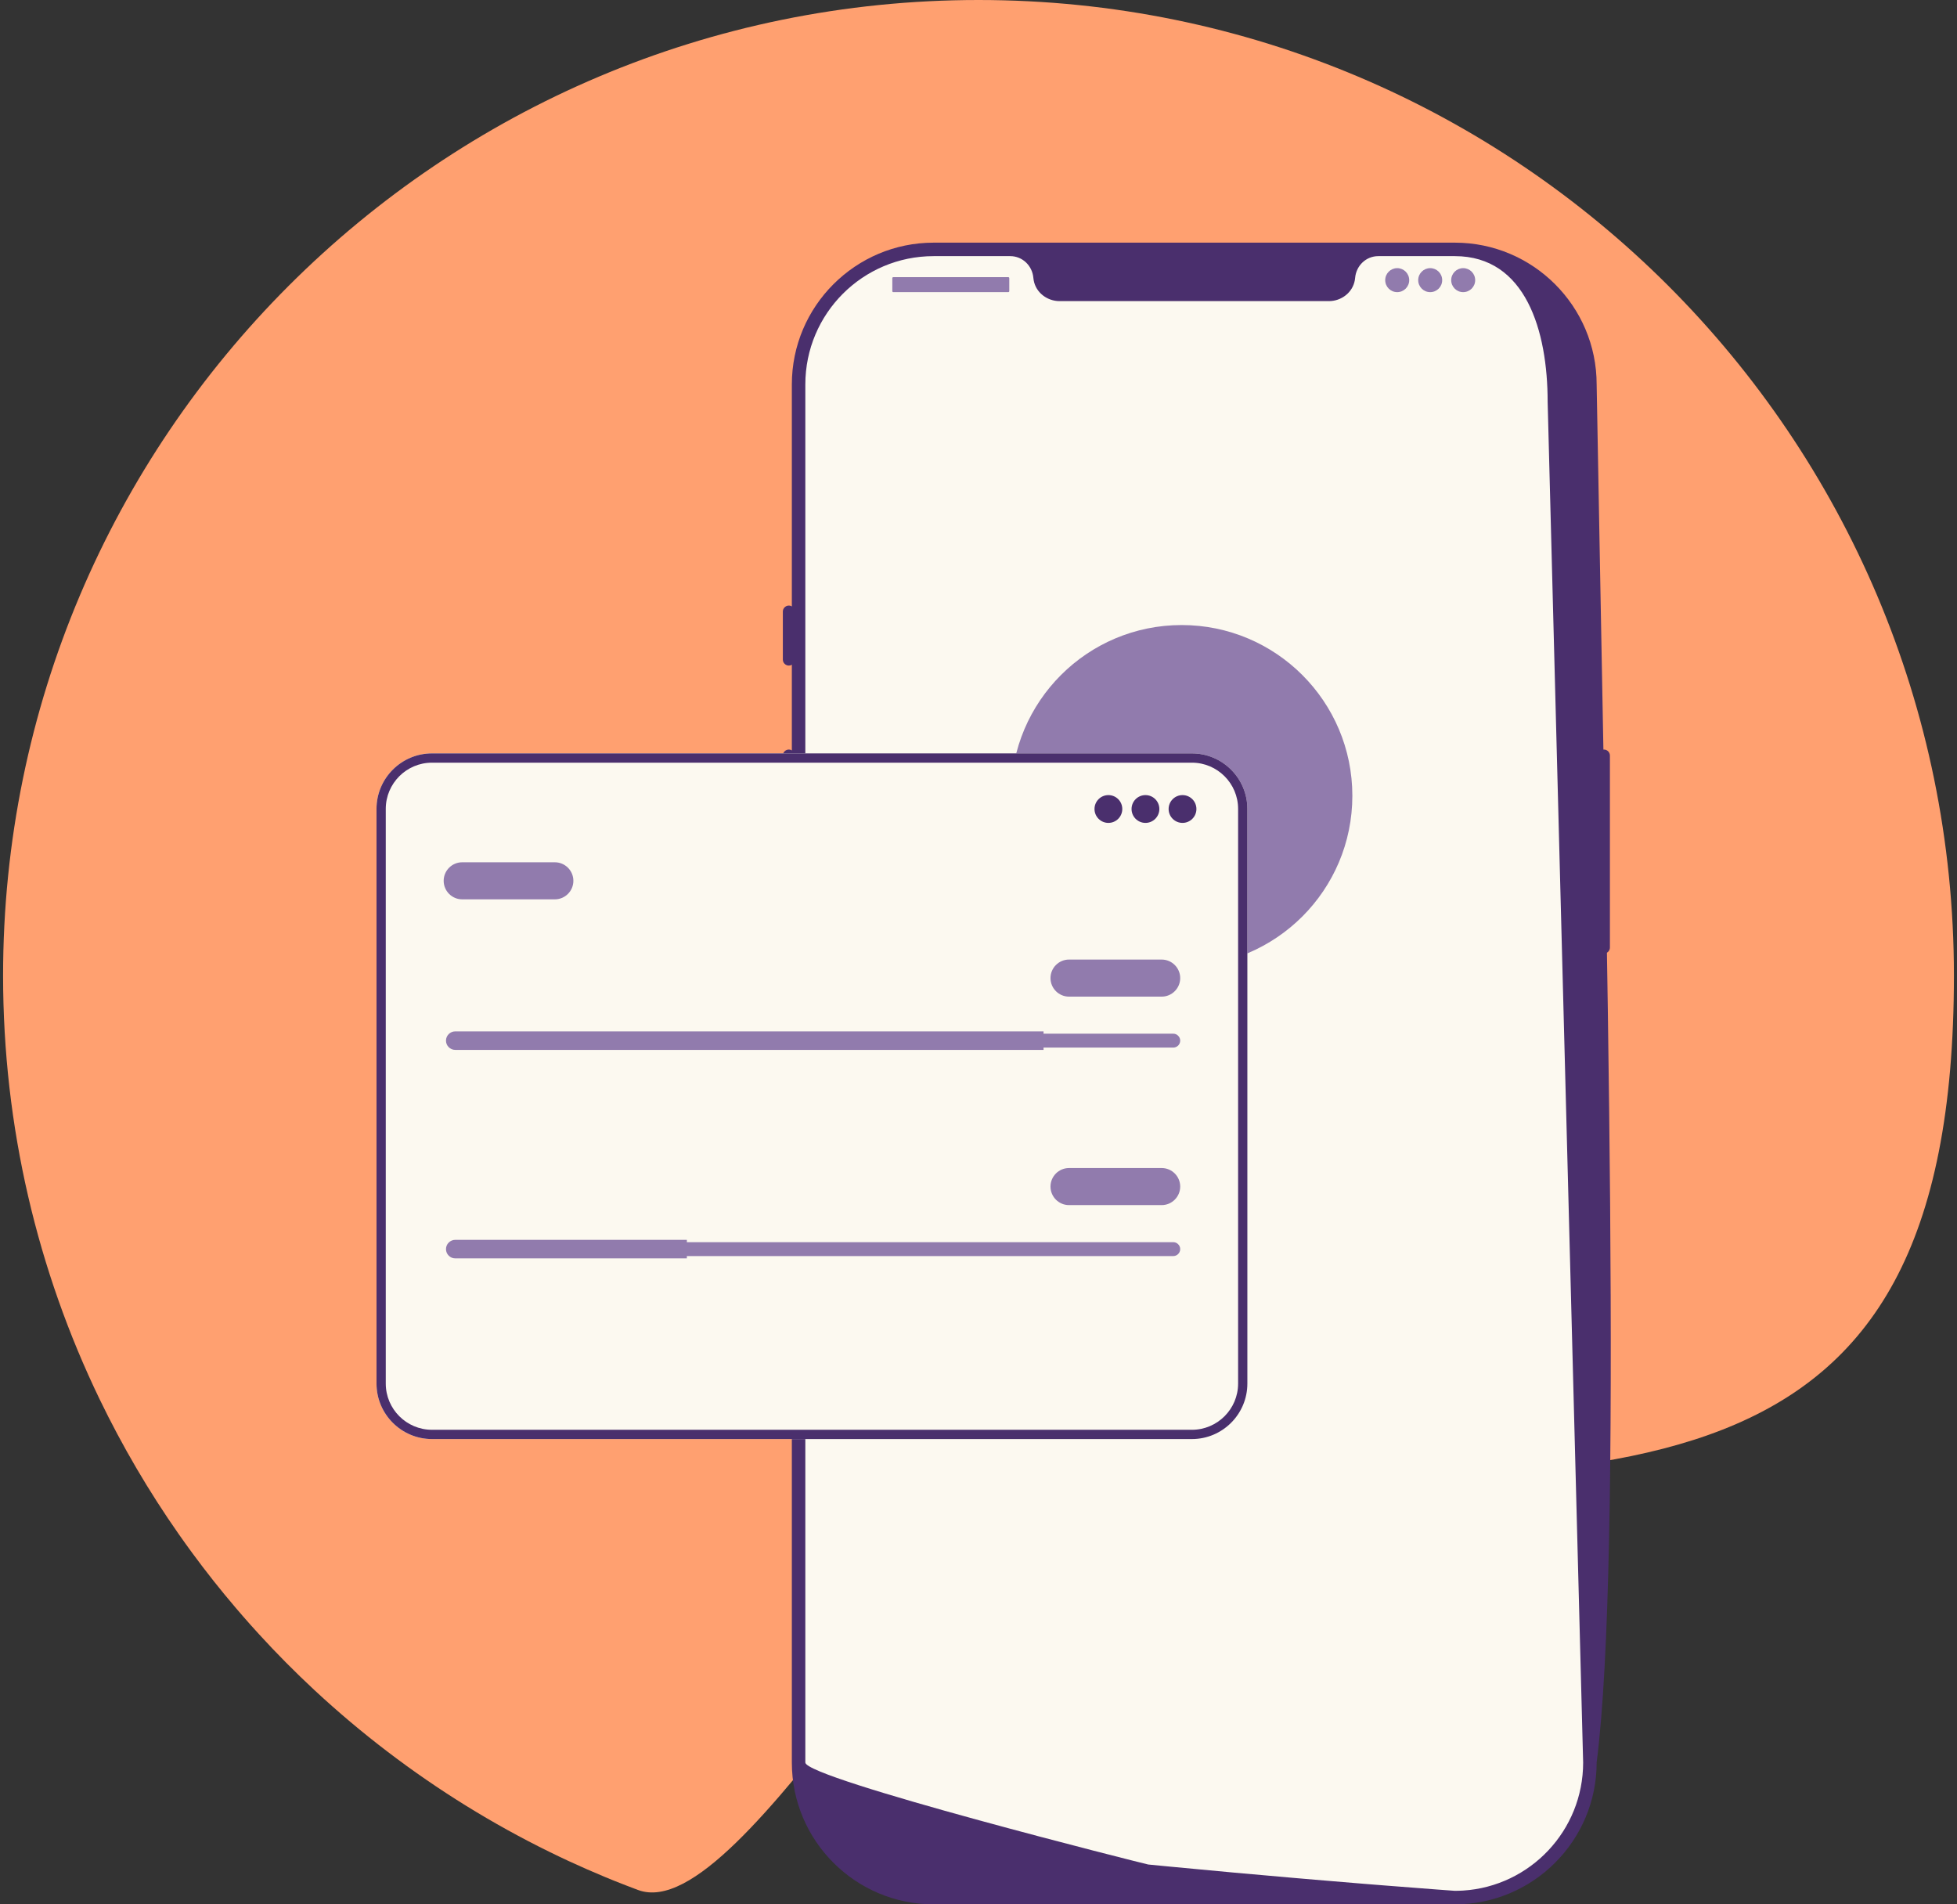 <svg width="148" height="144" viewBox="0 0 148 144" fill="none" xmlns="http://www.w3.org/2000/svg">
<rect x="0" y="0" width="148" height="144" fill="#333333" stroke="none"/>
<path d="M147.767 73.767C147.767 114.509 122.975 111.88 82.233 111.88C73.177 111.88 56.271 145.901 48.258 142.916H48.255C47.96 142.808 47.668 142.695 47.375 142.58C47.291 142.55 47.208 142.518 47.127 142.484C46.667 142.307 46.209 142.122 45.755 141.933C44.818 141.544 43.891 141.136 42.976 140.713C42.502 140.492 42.029 140.268 41.562 140.037C37.225 137.91 33.126 135.368 29.317 132.464C27.399 131.003 25.552 129.447 23.789 127.809C22.329 126.452 20.925 125.038 19.582 123.567C19.159 123.107 18.746 122.643 18.338 122.173C18.171 121.984 18.008 121.794 17.849 121.605C16.69 120.25 15.584 118.851 14.527 117.413C14.185 116.948 13.848 116.478 13.516 116.004C11.261 112.783 9.257 109.37 7.531 105.799C2.854 96.111 0.233 85.245 0.233 73.767C0.233 33.026 33.258 0 74 0C114.742 0 147.767 33.026 147.767 73.767Z" fill="#FFA070"/>
<path d="M110.026 144H70.606C64.694 144 59.884 139.19 59.884 133.277V29.071C59.884 23.159 64.694 18.349 70.606 18.349H110.026C115.938 18.349 120.748 23.159 120.748 29.071C121.482 70.917 122.733 117.778 120.748 133.277C120.748 139.19 115.938 144 110.026 144Z" fill="#4A2F6D"/>
<path d="M121.298 56.679C121.048 56.679 120.844 56.883 120.844 57.133V71.648C120.844 71.898 121.048 72.102 121.298 72.102C121.548 72.102 121.751 71.899 121.751 71.648V57.133C121.751 56.883 121.548 56.679 121.298 56.679Z" fill="#4A2F6D"/>
<path d="M117.042 30.379L119.727 133.276C119.727 138.422 115.722 142.631 110.657 142.958H110.655C110.58 142.962 110.505 142.967 110.428 142.969C110.295 142.976 110.161 142.978 110.025 142.978C110.025 142.978 109.526 142.942 108.614 142.874C107.693 142.806 106.353 142.704 104.681 142.57C104.18 142.532 103.651 142.488 103.093 142.443C101.982 142.352 100.762 142.253 99.453 142.139C98.931 142.096 98.392 142.048 97.841 142.001C95.024 141.758 91.869 141.475 88.541 141.153C87.979 141.1 87.412 141.046 86.84 140.989C86.691 140.973 60.904 134.491 60.904 133.276V29.071C60.904 23.712 65.248 19.368 70.607 19.368H76.4C77.325 19.368 78.069 20.09 78.149 21.013C78.156 21.074 78.162 21.135 78.174 21.196C78.341 22.124 79.192 22.77 80.135 22.77H100.496C101.44 22.77 102.29 22.124 102.458 21.196C102.47 21.135 102.476 21.074 102.483 21.013C102.563 20.09 103.307 19.368 104.232 19.368H110.025C115.384 19.368 117.042 25.02 117.042 30.379Z" fill="#FCF9F0"/>
<path d="M59.657 45.792C59.407 45.792 59.203 45.996 59.203 46.246V49.875C59.203 50.125 59.407 50.328 59.657 50.328C59.907 50.328 60.111 50.125 60.111 49.875V46.246C60.111 45.996 59.907 45.792 59.657 45.792Z" fill="#4A2F6D"/>
<path d="M59.657 56.679C59.407 56.679 59.203 56.883 59.203 57.133V64.164C59.203 64.414 59.407 64.617 59.657 64.617C59.907 64.617 60.111 64.414 60.111 64.164V57.133C60.111 56.883 59.907 56.679 59.657 56.679Z" fill="#4A2F6D"/>
<path d="M59.657 66.659C59.407 66.659 59.203 66.862 59.203 67.112V74.143C59.203 74.393 59.407 74.597 59.657 74.597C59.907 74.597 60.111 74.393 60.111 74.143V67.112C60.111 66.862 59.907 66.659 59.657 66.659Z" fill="#4A2F6D"/>
<path d="M76.251 20.957H67.558C67.516 20.957 67.482 20.991 67.482 21.033V22.015C67.482 22.057 67.516 22.091 67.558 22.091H76.251C76.293 22.091 76.328 22.057 76.328 22.015V21.033C76.328 20.991 76.293 20.957 76.251 20.957Z" fill="#917BAD"/>
<path d="M105.665 22.091C106.166 22.091 106.573 21.685 106.573 21.184C106.573 20.683 106.166 20.276 105.665 20.276C105.164 20.276 104.758 20.683 104.758 21.184C104.758 21.685 105.164 22.091 105.665 22.091Z" fill="#917BAD"/>
<path d="M108.16 22.091C108.661 22.091 109.067 21.685 109.067 21.184C109.067 20.683 108.661 20.276 108.16 20.276C107.659 20.276 107.253 20.683 107.253 21.184C107.253 21.685 107.659 22.091 108.16 22.091Z" fill="#917BAD"/>
<path d="M110.655 22.091C111.156 22.091 111.562 21.685 111.562 21.184C111.562 20.683 111.156 20.276 110.655 20.276C110.154 20.276 109.748 20.683 109.748 21.184C109.748 21.685 110.154 22.091 110.655 22.091Z" fill="#917BAD"/>
<path d="M89.364 73.082C96.493 73.082 102.273 67.302 102.273 60.173C102.273 53.044 96.493 47.264 89.364 47.264C82.234 47.264 76.455 53.044 76.455 60.173C76.455 67.302 82.234 73.082 89.364 73.082Z" fill="#917BAD"/>
<path d="M90.138 108.817H32.669C30.356 108.817 28.474 106.935 28.474 104.621V61.166C28.474 58.852 30.356 56.97 32.669 56.97H90.138C92.451 56.97 94.333 58.852 94.333 61.166V104.621C94.333 106.935 92.451 108.817 90.138 108.817Z" fill="#FCF9F0"/>
<path d="M90.138 108.817H32.669C30.356 108.817 28.474 106.935 28.474 104.621V61.166C28.474 58.852 30.356 56.97 32.669 56.97H90.138C92.451 56.97 94.333 58.852 94.333 61.166V104.621C94.333 106.935 92.451 108.817 90.138 108.817ZM32.669 57.671C30.742 57.671 29.174 59.239 29.174 61.166V104.621C29.174 106.549 30.742 108.116 32.669 108.116H90.138C92.065 108.116 93.633 106.549 93.633 104.621V61.166C93.633 59.239 92.065 57.671 90.138 57.671H32.669Z" fill="#4A2F6D"/>
<path d="M83.823 62.225C84.404 62.225 84.874 61.754 84.874 61.174C84.874 60.593 84.404 60.123 83.823 60.123C83.243 60.123 82.773 60.593 82.773 61.174C82.773 61.754 83.243 62.225 83.823 62.225Z" fill="#4A2F6D"/>
<path d="M86.626 62.225C87.207 62.225 87.677 61.754 87.677 61.174C87.677 60.593 87.207 60.123 86.626 60.123C86.046 60.123 85.575 60.593 85.575 61.174C85.575 61.754 86.046 62.225 86.626 62.225Z" fill="#4A2F6D"/>
<path d="M89.429 62.225C90.009 62.225 90.48 61.754 90.48 61.174C90.48 60.593 90.009 60.123 89.429 60.123C88.848 60.123 88.378 60.593 88.378 61.174C88.378 61.754 88.848 62.225 89.429 62.225Z" fill="#4A2F6D"/>
<path d="M34.429 78.164C34.139 78.164 33.903 78.4 33.903 78.69C33.903 78.831 33.958 78.962 34.057 79.058C34.157 79.161 34.288 79.215 34.429 79.215H88.728C89.018 79.215 89.254 78.98 89.254 78.69C89.254 78.549 89.199 78.418 89.1 78.321C89 78.219 88.869 78.164 88.728 78.164H34.429Z" fill="#917BAD"/>
<path d="M78.919 77.989V79.39H34.429C34.236 79.39 34.061 79.313 33.935 79.184C33.805 79.058 33.728 78.882 33.728 78.69C33.728 78.304 34.043 77.989 34.429 77.989L78.919 77.989Z" fill="#917BAD"/>
<path d="M87.852 75.362H80.846C80.073 75.362 79.445 74.733 79.445 73.96C79.445 73.188 80.073 72.559 80.846 72.559H87.852C88.625 72.559 89.254 73.188 89.254 73.96C89.254 74.733 88.625 75.362 87.852 75.362Z" fill="#917BAD"/>
<path d="M41.961 68.005H34.954C34.182 68.005 33.553 67.377 33.553 66.604C33.553 65.831 34.182 65.203 34.954 65.203H41.961C42.733 65.203 43.362 65.831 43.362 66.604C43.362 67.377 42.733 68.005 41.961 68.005Z" fill="#917BAD"/>
<path d="M34.429 93.929C34.139 93.929 33.903 94.164 33.903 94.454C33.903 94.595 33.958 94.726 34.057 94.823C34.157 94.925 34.288 94.98 34.429 94.98H88.728C89.018 94.98 89.254 94.744 89.254 94.454C89.254 94.313 89.199 94.182 89.1 94.086C89 93.983 88.869 93.929 88.728 93.929H34.429Z" fill="#917BAD"/>
<path d="M51.945 93.753V95.155H34.429C34.236 95.155 34.061 95.078 33.935 94.948C33.805 94.822 33.728 94.647 33.728 94.454C33.728 94.069 34.043 93.753 34.429 93.753L51.945 93.753Z" fill="#917BAD"/>
<path d="M87.852 91.126H80.846C80.073 91.126 79.445 90.498 79.445 89.725C79.445 88.952 80.073 88.323 80.846 88.323H87.852C88.625 88.323 89.254 88.952 89.254 89.725C89.254 90.498 88.625 91.126 87.852 91.126Z" fill="#917BAD"/>
</svg>
